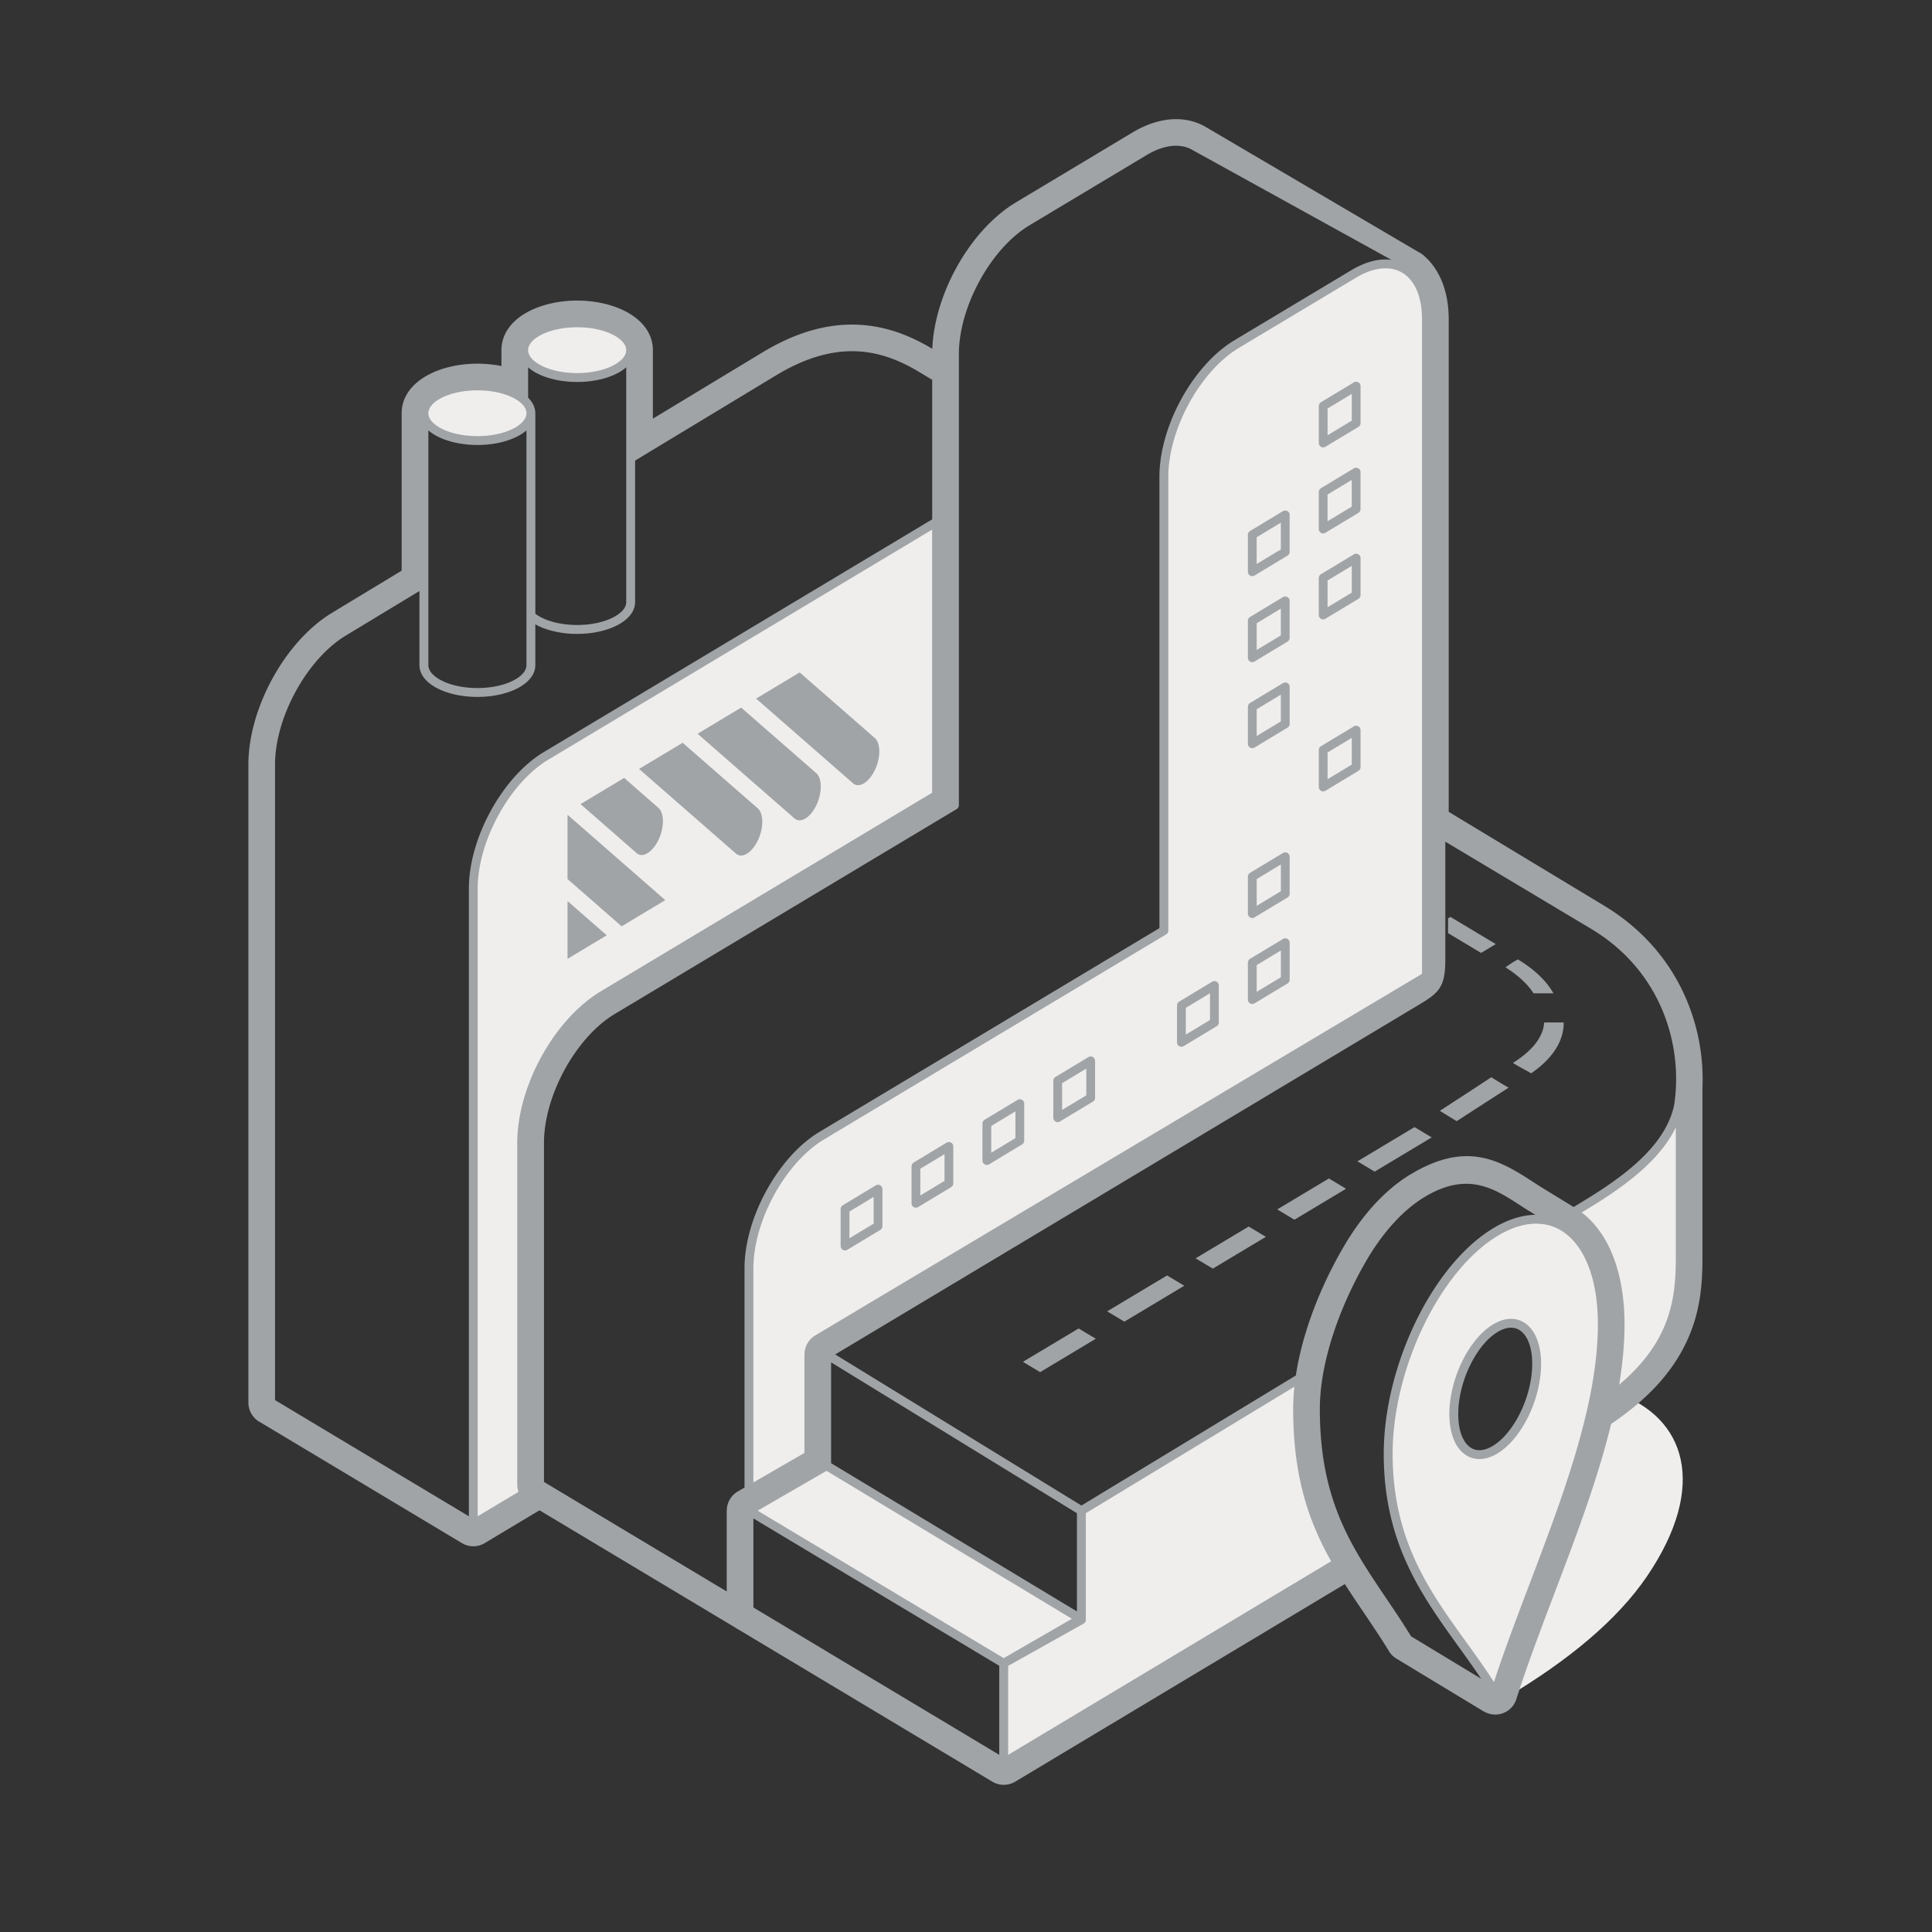 <svg xmlns="http://www.w3.org/2000/svg" width="210" height="210" viewBox="-27 -12.951 210 210" overflow="visible"><rect x="-27" y="-12.951" width="210" height="210" fill="#333333" stroke="none"/><path class="icon-bg" fill-rule="evenodd" clip-rule="evenodd" fill="#EFEEED" d="M76.742 42.61L32.367 69.205c-4.353 2.61-7.916 9.103-7.916 14.426v69.086l7.197-4.312v-37.12c0-5.322 3.562-11.814 7.916-14.425l37.182-22.283V42.61zm-40.9-20.37c3.076 0 5.57 1.283 5.57 2.865 0 1.582-2.494 2.865-5.57 2.865-3.074 0-5.57-1.283-5.57-2.865 0-1.583 2.496-2.864 5.57-2.864zm-10.98 6.95c3.075 0 5.57 1.28 5.57 2.863 0 1.58-2.495 2.864-5.57 2.864s-5.57-1.283-5.57-2.864c0-1.582 2.493-2.864 5.57-2.864zm103.194 66.223l-58.43 34.81-6.773 4.046v12.09l27.61 16.65-8.36 4.83-27.69-16.596V124.91c0-5.322 3.562-11.813 7.917-14.424l37.18-22.282V38.868c0-5.324 3.563-11.815 7.92-14.425l12.708-7.615c4.356-2.61 7.92-.39 7.92 4.933v73.655h-.002zm27.582 9.996c0 5.353-4.696 9.214-10.225 12.566l-3.015 1.827c-2.093-.605-4.502-.26-6.87 1.176-6.43 3.893-11.638 14.68-11.638 24.094 0 12.427 6.854 18.134 11.635 25.936l.47-.86c.23.5.46.98.68 1.44 6.796-4.055 12.107-8.424 15.368-13.233 6.65-9.812 4.197-17.29-3.385-19.9 6.626-5.24 6.98-10.483 6.98-14.904V105.41zm-20.11 26.016c2.488-1.506 4.502.226 4.502 3.868 0 3.644-2.014 7.817-4.503 9.326-2.487 1.507-4.503-.224-4.503-3.87 0-3.642 2.016-7.816 4.503-9.323zm-19.042 4.097L90.543 151.26v11.85l-8.44 4.728v10.803L120 155.93c-2.333-4.08-4.023-8.68-4.023-15.718 0-1.514.182-3.09.51-4.685z"/><path class="icon-border" fill-rule="evenodd" clip-rule="evenodd" fill="#A1A4A7" d="M19.562 33.832V59.35c0 .624.55 1.217 1.438 1.67.985.505 2.362.816 3.893.816s2.906-.31 3.893-.814c.89-.455 1.438-1.048 1.438-1.673V33.83a5.05 5.05 0 0 1-1 .663c-1.12.57-2.652.924-4.33.924-1.68 0-3.213-.355-4.33-.925a5.007 5.007 0 0 1-1.002-.663zm106.744 80.878c6.26-3.793 9.902-1.423 13.6.984.118.077-.167-.11.51.328l.014.008 3.615 2.216 1.12-.68c2.728-1.653 5.247-3.43 7.078-5.445 1.36-1.5 2.34-3.133 2.73-4.955.086-.572.15-1.158.182-1.752h.002a19.522 19.522 0 0 0-.626-6.105c-1.145-4.3-3.856-8.477-8.59-11.305l-15.84-9.47V91.21c0 1.572-.144 2.483-.61 3.216s-1.2 1.2-2.39 1.915l-63.32 37.93 26.766 16.423 23.308-14.137c.25-1.663.657-3.35 1.183-5.013 1.006-3.197 2.458-6.338 4.065-9.068 1.073-1.823 2.194-3.31 3.297-4.512 1.33-1.447 2.672-2.513 3.904-3.258zm18.62 4.127l.737-.447c2.8-1.7 5.392-3.53 7.29-5.62.91-1 1.66-2.056 2.2-3.187v13.968c0 2.545-.117 5.36-1.51 8.26-.904 1.88-2.347 3.807-4.644 5.748.366-2.236.58-4.435.58-6.58 0-2.883-.455-5.39-1.26-7.43-.8-2.024-1.958-3.617-3.395-4.71zm3.197 22.986c-1.465 6.047-3.832 12.28-6.152 18.387-1.51 3.982-3 7.91-4.15 11.526a2.402 2.402 0 0 1-3.02 1.565 2.427 2.427 0 0 1-.515-.23l-.003.01-9.5-5.75c-.38-.23-.675-.55-.872-.913-.84-1.367-1.77-2.743-2.673-4.085a143.492 143.492 0 0 1-2.06-3.103l-35.8 21.46c-.742.46-1.71.5-2.51.02l-27.522-16.495a2.193 2.193 0 0 1-.333-.2L31.644 151.21l-5.924 3.548a2.4 2.4 0 0 1-2.507.022L1.345 141.674A2.417 2.417 0 0 1 0 139.51V70.15c0-3.064 1.005-6.42 2.627-9.37 1.628-2.97 3.916-5.58 6.462-7.12l7.57-4.583V31.965c0-1.798 1.156-3.288 3.023-4.24 1.384-.71 3.23-1.146 5.206-1.146.91 0 1.796.09 2.616.26v-1.73c0-1.8 1.156-3.29 3.025-4.24 1.385-.71 3.228-1.148 5.207-1.148 1.976 0 3.82.438 5.204 1.145 1.868.953 3.024 2.443 3.024 4.24v7.452l11.887-7.19c3.837-2.32 7.247-3.15 10.356-3.025 3.046.125 5.7 1.16 8.128 2.62.12-2.91 1.097-6.043 2.617-8.813 1.628-2.963 3.915-5.57 6.47-7.1l12.708-7.62C97.5.618 98.85.16 100.125.036c1.482-.144 2.845.16 4.015.862l23.073 13.563c.166.08.325.186.475.31.927.77 1.66 1.82 2.138 3.115.415 1.117.642 2.418.642 3.877v53.53l16.958 10.24c4.078 2.475 6.86 5.808 8.554 9.42a22.194 22.194 0 0 1 2.062 10.46h.007v18.143c0 2.856-.14 6.04-1.807 9.504-1.396 2.905-3.836 5.876-8.122 8.766zm-30.436 14.93l-35.104 21.04v-9.67l8.172-4.577c.16-.08.27-.244.27-.437v-11.58l22.67-13.75a23.06 23.06 0 0 0-.133 2.43c0 7.42 1.725 12.27 4.125 16.542zm22.206-37.66c-1.43.018-2.99.494-4.613 1.477-3.297 1.997-6.27 5.74-8.415 10.18-2.137 4.42-3.457 9.547-3.457 14.326 0 9.662 4.062 15.3 8.134 20.957.83 1.15 1.66 2.303 2.455 3.488l-7.62-4.61c-.92-1.496-1.844-2.864-2.743-4.195-3.787-5.613-7.173-10.63-7.173-20.502 0-2.49.51-5.17 1.34-7.802.942-2.99 2.296-5.923 3.794-8.466.952-1.616 1.95-2.94 2.936-4.012 1.143-1.244 2.265-2.14 3.273-2.752 4.708-2.852 7.596-.97 10.532.943l.52.338.02.015 1.02.623zm.08.966c1.006 0 1.933.26 2.753.766.83.514 1.56 1.275 2.158 2.263 1.14 1.877 1.798 4.556 1.798 7.886 0 8.688-3.77 18.61-7.416 28.216-1.378 3.628-2.738 7.21-3.88 10.69-.976-1.518-2.018-2.967-3.062-4.412-3.98-5.523-7.95-11.036-7.95-20.393 0-4.635 1.284-9.61 3.358-13.908 2.068-4.284 4.913-7.88 8.045-9.777 1.494-.906 2.91-1.334 4.195-1.334zm-4.694 10.955c.685-.416 1.35-.615 1.966-.615.514 0 .99.138 1.416.4.413.255.768.625 1.055 1.1.504.83.794 1.985.794 3.395 0 1.894-.52 3.924-1.366 5.674-.854 1.764-2.043 3.26-3.37 4.06-.688.42-1.353.615-1.97.615-.514 0-.988-.136-1.414-.398a3.25 3.25 0 0 1-1.057-1.1c-.502-.83-.793-1.987-.793-3.397 0-1.894.52-3.922 1.366-5.672.854-1.766 2.046-3.26 3.37-4.063zm1.966.35c.334 0 .64.088.91.253.28.174.534.436.74.776.41.682.65 1.666.65 2.898 0 1.752-.486 3.63-1.27 5.254-.777 1.61-1.84 2.955-3 3.66-.53.32-1.025.472-1.472.472-.333 0-.64-.087-.91-.254a2.26 2.26 0 0 1-.738-.777c-.412-.68-.65-1.664-.65-2.898 0-1.75.484-3.63 1.27-5.254.775-1.61 1.838-2.958 3-3.66.53-.32 1.023-.473 1.47-.473zm-85.253 28.67L32.128 148.13v-36.848c0-2.58.866-5.45 2.264-7.998 1.398-2.543 3.315-4.754 5.418-6.013l37.145-22.26c.16-.08.27-.24.27-.432V25.543c0-2.58.87-5.45 2.267-7.998 1.396-2.544 3.315-4.754 5.417-6.013l12.705-7.617c.99-.595 1.934-.922 2.785-1.004.855-.08 1.623.08 2.26.467h.003l.016.01 21.566 11.906a4.89 4.89 0 0 0-.646-.043c-1.13 0-2.39.374-3.71 1.165l-12.707 7.616c-2.255 1.35-4.296 3.694-5.77 6.376-1.472 2.683-2.386 5.72-2.386 8.463v49.064l-36.943 22.14c-2.253 1.35-4.295 3.69-5.768 6.376-1.474 2.682-2.388 5.72-2.388 8.462v23.83l-.726.42a2.407 2.407 0 0 0-1.2 2.085h-.008v8.793zm2.9-11.854v-23.27c0-2.58.867-5.45 2.266-8 1.396-2.543 3.315-4.752 5.417-6.013l37.146-22.262c.16-.08.27-.244.27-.434V38.87c0-2.58.868-5.45 2.265-7.998 1.397-2.544 3.314-4.754 5.415-6.013l12.71-7.618c1.16-.698 2.252-1.026 3.216-1.026.662 0 1.262.156 1.78.456.52.303.97.753 1.32 1.337.557.927.87 2.194.87 3.753v71.1l-.157.134-59.022 35.163-6.77 4.045a2.403 2.403 0 0 0-1.17 2.066h-.01v10.708l-5.547 3.207zm28.48-40.327v2.905l-2.627 1.584v-2.905l2.628-1.586zm-3.35.908l3.564-2.15a.477.477 0 0 1 .74.398v4.023a.47.47 0 0 1-.228.41l-3.562 2.15a.48.48 0 0 1-.747-.398v-4.02h.002a.48.48 0 0 1 .23-.41zm32.204-18.4v2.91l-2.627 1.585V91.95l2.627-1.586zm-3.353.91l3.565-2.15a.48.48 0 0 1 .744.4v4.02c0 .16-.084.32-.23.407l-3.567 2.15a.48.48 0 0 1-.745-.396v-4.02a.484.484 0 0 1 .232-.41zm-4.353 3.742v2.905l-2.627 1.585V96.6l2.628-1.587zm-3.35.907l3.563-2.15a.48.48 0 0 1 .746.4v4.02a.48.48 0 0 1-.233.407l-3.565 2.15a.478.478 0 0 1-.744-.4v-4.02c0-.16.08-.318.23-.408zm11.056-14.903v2.905l-2.627 1.585V82.6l2.625-1.583zm-3.353.907l3.565-2.15a.477.477 0 0 1 .743.397v4.02a.48.48 0 0 1-.23.41l-3.565 2.15a.48.48 0 0 1-.745-.397v-4.02a.484.484 0 0 1 .232-.41zm11.06-52.056l-2.63 1.583v2.907l2.63-1.586v-2.9zm-3.355.906a.474.474 0 0 0-.23.408v4.02a.478.478 0 0 0 .742.398l3.567-2.15a.485.485 0 0 0 .23-.41v-4.02a.48.48 0 0 0-.746-.397l-3.564 2.15zm3.353 36.48l-2.627 1.585v2.904l2.628-1.585v-2.905zm-3.353.907a.473.473 0 0 0-.23.41v4.02a.478.478 0 0 0 .742.4l3.566-2.15a.486.486 0 0 0 .23-.41v-4.02a.48.48 0 0 0-.746-.397l-3.565 2.15zm-4.354-5.605l-2.627 1.586v2.905l2.625-1.584v-2.905zm-3.353.907a.474.474 0 0 0-.23.407v4.02a.478.478 0 0 0 .744.4l3.565-2.15c.15-.09.23-.25.23-.41v-4.02a.475.475 0 0 0-.743-.398l-3.565 2.15zm11.06-14.903l-2.63 1.585v2.906l2.63-1.584V48.56zm-3.355.907a.478.478 0 0 0-.23.41v4.018a.474.474 0 0 0 .743.397l3.568-2.15a.484.484 0 0 0 .23-.41v-4.02a.48.48 0 0 0-.745-.398l-3.564 2.152zm-4.353 3.74l-2.627 1.585V57.7l2.626-1.584V53.21zm-3.353.908a.48.48 0 0 0-.23.41v4.02a.477.477 0 0 0 .742.397l3.565-2.15a.48.48 0 0 0 .23-.41v-4.02a.478.478 0 0 0-.743-.398l-3.565 2.15zm11.06-14.9L117.3 40.8v2.905l2.63-1.586v-2.906zm-3.356.906a.477.477 0 0 0-.23.41v4.02c0 .265.213.48.48.48a.46.46 0 0 0 .263-.084l3.567-2.15c.146-.09.23-.25.23-.41v-4.02a.48.48 0 0 0-.745-.398l-3.566 2.15zm-4.353 3.74l-2.626 1.588v2.904l2.626-1.584v-2.906zm-3.352.91a.48.48 0 0 0-.23.41v4.02a.478.478 0 0 0 .744.393l3.565-2.15a.478.478 0 0 0 .23-.408v-4.02a.478.478 0 0 0-.744-.398l-3.565 2.152zm-17.793 58.434v2.905l-2.63 1.584v-2.905l2.63-1.586zm-3.354.908l3.565-2.15a.47.47 0 0 1 .265-.083.48.48 0 0 1 .477.48v4.02a.478.478 0 0 1-.23.407l-3.565 2.15a.477.477 0 0 1-.744-.398v-4.02a.48.48 0 0 1 .23-.408zM67.96 117.15v2.905l-2.63 1.586v-2.904l2.63-1.585zm-3.355.907l3.566-2.15a.478.478 0 0 1 .745.397v4.02c0 .163-.083.32-.23.41l-3.564 2.15a.48.48 0 0 1-.748-.4v-4.018a.49.49 0 0 1 .233-.41zm11.06-5.556v2.907l-2.63 1.584v-2.904l2.63-1.586zm-3.353.91l3.563-2.15a.48.48 0 0 1 .745.397v4.02a.48.48 0 0 1-.233.408l-3.562 2.15a.477.477 0 0 1-.745-.398v-4.02a.483.483 0 0 1 .23-.407zm-42.956 35.795l-4.432 2.656V83.63c0-2.58.867-5.45 2.266-7.997 1.396-2.546 3.313-4.754 5.417-6.015l41.71-25v28.6l-36 21.574c-2.554 1.53-4.84 4.138-6.466 7.102-1.624 2.953-2.63 6.32-2.63 9.39v37.12c0 .28.05.55.136.802zM74.326 43.5L32.12 68.79c-2.252 1.35-4.294 3.69-5.767 6.376-1.474 2.682-2.388 5.718-2.388 8.462v68.232l-21.07-12.625V70.15c0-2.575.87-5.436 2.264-7.978 1.396-2.547 3.32-4.764 5.42-6.035l8.013-4.847v8.058c0 1.016.75 1.907 1.966 2.53 1.12.57 2.65.923 4.33.923 1.68 0 3.21-.35 4.33-.92 1.216-.623 1.968-1.515 1.968-2.53v-4.444c.07.04.143.08.22.12 1.116.57 2.65.924 4.33.924 1.68 0 3.21-.355 4.327-.926 1.216-.62 1.968-1.512 1.968-2.53v-15.38L57.35 27.85c3.307-2 6.18-2.72 8.746-2.617 2.56.105 4.837 1.035 6.95 2.332l.006.002 1.274.766v15.165zM34.688 75.61v6.986l5.885 5.142 4.74-2.85-10.625-9.28zm0 9.377v6.287l4.265-2.562-4.265-3.723zm25.234-24.85l-4.736 2.848 10.532 9.2c.65.57 1.72-.07 2.37-1.424.65-1.35.65-2.922 0-3.494l-8.166-7.13zm-6.36 3.823l-4.737 2.845 10.533 9.203c.65.568 1.72-.07 2.37-1.424.65-1.353.65-2.925 0-3.495l-8.166-7.13zm-6.358 3.822l-4.74 2.848L53 79.834c.65.57 1.715-.07 2.37-1.424.65-1.354.65-2.926 0-3.495l-8.166-7.132zm-6.36 3.822l-4.74 2.85 6.094 5.322c.65.57 1.718-.07 2.37-1.424s.65-2.924 0-3.494l-3.725-3.255zm-9.656-39.652V53.76c.19.145.41.28.658.408.984.503 2.36.815 3.893.815 1.526 0 2.902-.312 3.89-.815.89-.454 1.44-1.048 1.44-1.673V26.977a5.15 5.15 0 0 1-1.004.664c-1.12.575-2.65.926-4.33.926-1.68 0-3.212-.352-4.33-.923a4.92 4.92 0 0 1-1-.663v3.293c.493.493.777 1.065.78 1.683zm-2.404-1.66c.89.454 1.438 1.048 1.438 1.672s-.55 1.218-1.438 1.673c-.986.503-2.362.814-3.893.814s-2.904-.31-3.89-.812c-.89-.455-1.44-1.048-1.44-1.673s.55-1.218 1.44-1.673c.985-.502 2.36-.814 3.893-.814s2.908.312 3.894.815zm10.845-6.855c-.987-.503-2.36-.815-3.89-.815-1.535 0-2.91.312-3.896.815-.89.455-1.438 1.048-1.438 1.674 0 .627.55 1.22 1.438 1.674.984.503 2.36.815 3.893.815 1.528 0 2.904-.314 3.89-.817.89-.454 1.44-1.048 1.44-1.672 0-.625-.55-1.22-1.44-1.673zm23.704 111.69l26.726 16.4v10.677L63.337 146.09v-10.96zm-7.977 16.125l7.486-4.33 26.67 16.08-7.41 4.278-4.952-2.968-21.794-13.06zm-.466.843v9.68l26.725 16.017v-9.68L54.89 152.095zm71.866-42.533l1.867 1.117-6.204 3.72-1.868-1.12 6.203-3.72zm3.898-22.852l4.934 2.958-1.6.958-3.59-2.152v-1.608l.255-.155zm.684 22.203l-1.835-1.12a895.654 895.654 0 0 0 5.593-3.65c.45.272 1.442.9 1.892 1.128a915.35 915.35 0 0 0-5.65 3.645zm8.09-5.2c-.65-.388-1.335-.714-1.974-1.13l.26-.172c2.122-1.4 3.04-2.842 3.13-4.224h2.12c.027 1.962-1.16 3.9-3.54 5.528zm2.416-8.698h-2.154c-.67-1.043-1.756-2.004-3.045-2.822.423-.315.888-.612 1.346-.86 1.85 1.12 3.13 2.378 3.854 3.682zm-24.4 20.126l1.868 1.12-5.614 3.366-1.868-1.12 5.615-3.363zm-8.716 5.226l1.867 1.12-5.765 3.455-1.868-1.12 5.767-3.455zm-8.87 5.316l1.868 1.12-6.512 3.903-1.868-1.12 6.513-3.902zm-9.614 5.763l1.867 1.118-6.053 3.63-1.87-1.12 6.056-3.627z"/></svg>